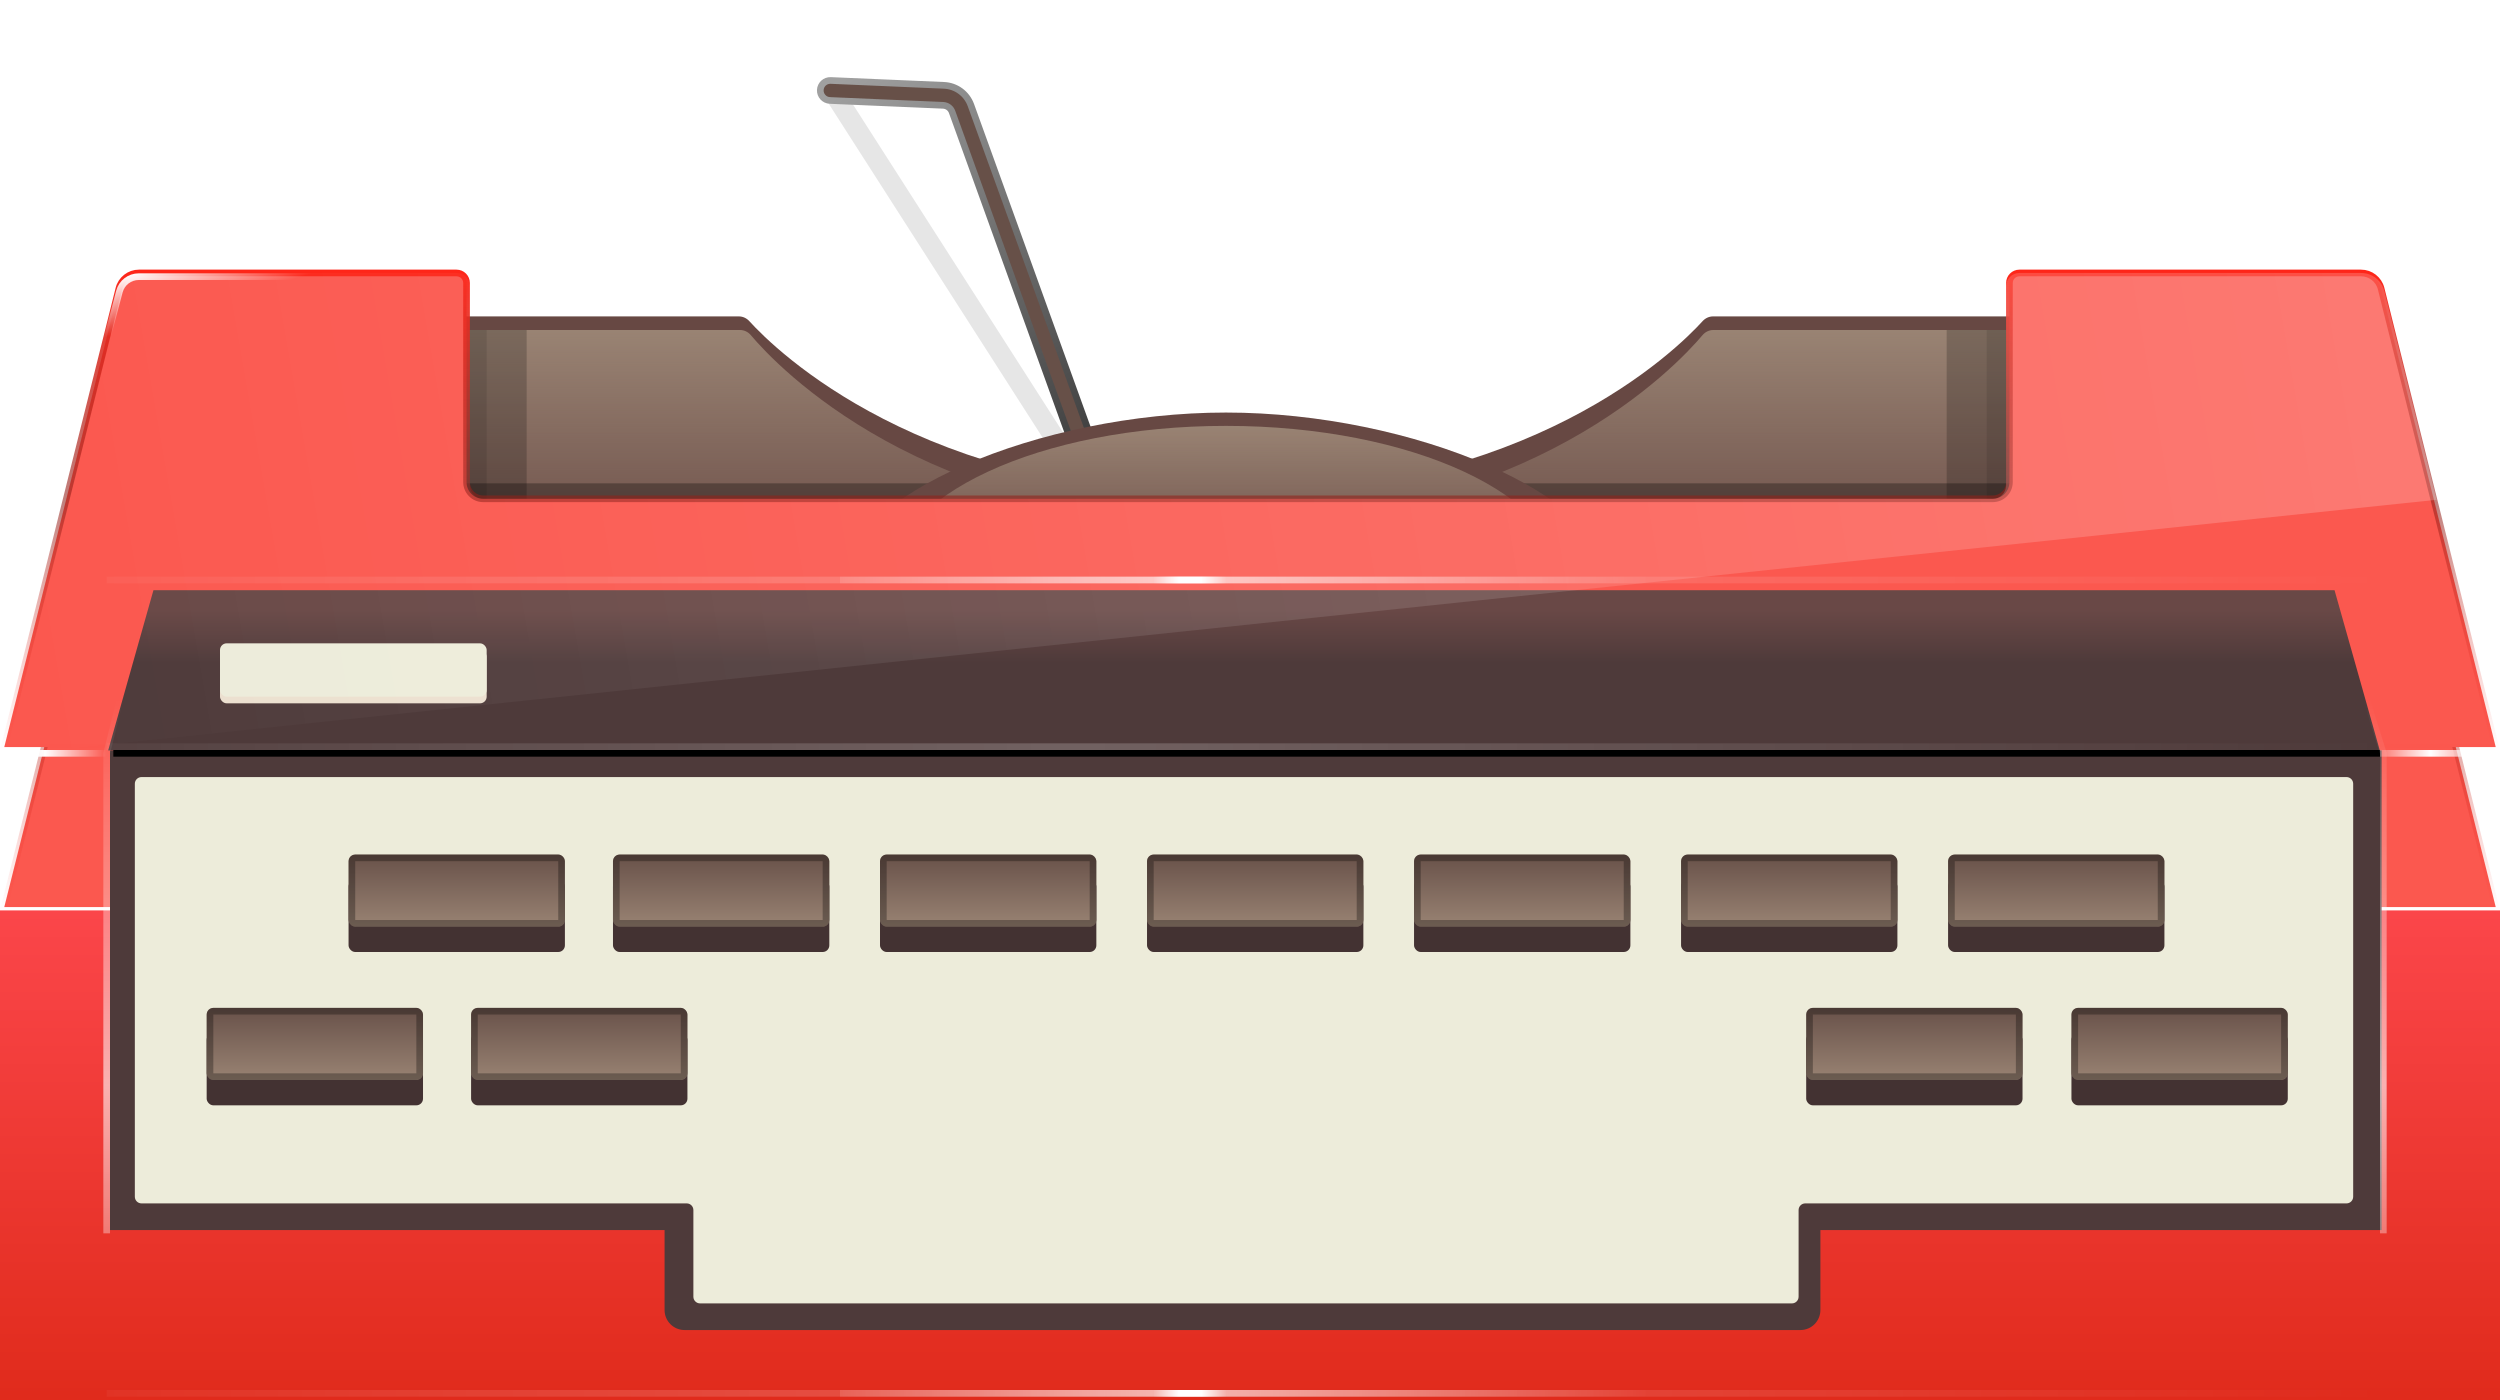 <svg width="375" height="210" viewBox="0 0 375 210" fill="none" xmlns="http://www.w3.org/2000/svg">
<g filter="url(#filter0_dd)">
<path d="M0 112.56H375V207.507C375 208.612 374.105 209.507 373 209.507H2C0.895 209.507 0 208.612 0 207.507V112.56Z" fill="url(#paint0_linear)"/>
<path d="M68.481 40.945C69.309 40.945 69.981 41.616 69.981 42.445V72.32C69.981 73.701 71.1 74.82 72.481 74.82H298.913C300.294 74.82 301.413 73.701 301.413 72.32V42.445C301.413 41.616 302.085 40.945 302.913 40.945H354.156C355.581 40.945 356.823 41.915 357.169 43.297L374.36 112.06H0.64L17.831 43.297C18.177 41.915 19.419 40.945 20.844 40.945H68.481Z" fill="#FB584F" stroke="url(#paint1_linear)"/>
</g>
<path d="M16.5 112.56H357.245V184.507H273.059V196.507C273.059 198.164 271.716 199.507 270.059 199.507H186.873H102.686C101.029 199.507 99.686 198.164 99.686 196.507V184.507H16.5V112.56Z" fill="#4E3A3A"/>
<g filter="url(#filter1_i)">
<path d="M20.226 117.56C20.226 117.008 20.674 116.56 21.226 116.56H351.976C352.528 116.56 352.976 117.008 352.976 117.56V179.51C352.976 180.062 352.528 180.51 351.976 180.51H270.789C270.236 180.51 269.789 180.958 269.789 181.51V194.51C269.789 195.062 269.341 195.51 268.789 195.51H186.601H105.007C104.455 195.51 104.007 195.062 104.007 194.51V181.51C104.007 180.958 103.56 180.51 103.007 180.51H21.226C20.674 180.51 20.226 180.062 20.226 179.51V117.56Z" fill="#EDECDA"/>
</g>
<g filter="url(#filter2_d)">
<path d="M39.664 47.459H110.822C111.427 47.459 111.995 47.726 112.401 48.174C116.267 52.434 138.33 74.305 183.894 74.305C229.458 74.305 251.522 52.434 255.387 48.174C255.794 47.726 256.362 47.459 256.967 47.459H328.125V94.531H39.664V47.459Z" fill="#674843"/>
</g>
<path d="M40 49.5H110.998C111.629 49.5 112.217 49.789 112.623 50.271C116.489 54.861 138.517 78.38 184 78.38C229.483 78.38 251.511 54.861 255.377 50.271C255.783 49.789 256.371 49.5 257.002 49.5H328V87.5H40V49.5Z" fill="url(#paint2_linear)"/>
<path d="M124.683 13.36L162.613 72.568" stroke="black" stroke-opacity="0.1" stroke-width="3"/>
<path fill-rule="evenodd" clip-rule="evenodd" d="M123.044 13.505C123.08 12.677 123.78 12.035 124.607 12.071L141.596 12.801C143.42 12.879 145.015 14.051 145.635 15.768L167.733 76.96C168.015 77.739 167.611 78.599 166.832 78.88C166.053 79.162 165.193 78.758 164.912 77.979L142.814 16.787C142.607 16.215 142.075 15.824 141.467 15.798L124.479 15.068C123.651 15.032 123.009 14.332 123.044 13.505Z" fill="#675048" stroke="url(#paint3_linear)" stroke-linecap="round" stroke-linejoin="round"/>
<g filter="url(#filter3_d)">
<rect x="52.284" y="129.983" width="32.452" height="10.817" rx="1" fill="#433232"/>
</g>
<rect x="52.284" y="128.18" width="32.452" height="10.817" rx="1" fill="url(#paint4_linear)"/>
<rect x="52.784" y="128.68" width="31.452" height="9.817" rx="0.5" stroke="black" stroke-opacity="0.3"/>
<g filter="url(#filter4_d)">
<rect x="91.947" y="129.983" width="32.452" height="10.817" rx="1" fill="#433232"/>
</g>
<rect x="91.947" y="128.18" width="32.452" height="10.817" rx="1" fill="url(#paint5_linear)"/>
<rect x="92.447" y="128.68" width="31.452" height="9.817" rx="0.5" stroke="black" stroke-opacity="0.3"/>
<g filter="url(#filter5_d)">
<rect x="132" y="129.983" width="32.452" height="10.817" rx="1" fill="#433232"/>
</g>
<rect x="132" y="128.18" width="32.452" height="10.817" rx="1" fill="url(#paint6_linear)"/>
<rect x="132.5" y="128.68" width="31.452" height="9.817" rx="0.5" stroke="black" stroke-opacity="0.3"/>
<g filter="url(#filter6_d)">
<rect x="172.053" y="129.983" width="32.452" height="10.817" rx="1" fill="#433232"/>
</g>
<rect x="172.053" y="128.18" width="32.452" height="10.817" rx="1" fill="url(#paint7_linear)"/>
<rect x="172.553" y="128.68" width="31.452" height="9.817" rx="0.5" stroke="black" stroke-opacity="0.3"/>
<g filter="url(#filter7_d)">
<rect x="212.106" y="129.983" width="32.452" height="10.817" rx="1" fill="#433232"/>
</g>
<rect x="212.106" y="128.18" width="32.452" height="10.817" rx="1" fill="url(#paint8_linear)"/>
<rect x="212.606" y="128.68" width="31.452" height="9.817" rx="0.5" stroke="black" stroke-opacity="0.3"/>
<g filter="url(#filter8_d)">
<rect x="252.159" y="129.983" width="32.452" height="10.817" rx="1" fill="#433232"/>
</g>
<rect x="252.159" y="128.18" width="32.452" height="10.817" rx="1" fill="url(#paint9_linear)"/>
<rect x="252.659" y="128.68" width="31.452" height="9.817" rx="0.5" stroke="black" stroke-opacity="0.3"/>
<g filter="url(#filter9_d)">
<rect x="292.212" y="129.983" width="32.452" height="10.817" rx="1" fill="#433232"/>
</g>
<rect x="292.212" y="128.18" width="32.452" height="10.817" rx="1" fill="url(#paint10_linear)"/>
<rect x="292.712" y="128.68" width="31.452" height="9.817" rx="0.5" stroke="black" stroke-opacity="0.3"/>
<g filter="url(#filter10_d)">
<rect x="31" y="152.983" width="32.452" height="10.817" rx="1" fill="#433232"/>
</g>
<rect x="31" y="151.18" width="32.452" height="10.817" rx="1" fill="url(#paint11_linear)"/>
<rect x="31.5" y="151.68" width="31.452" height="9.817" rx="0.5" stroke="black" stroke-opacity="0.3"/>
<g filter="url(#filter11_d)">
<rect x="70.663" y="152.983" width="32.452" height="10.817" rx="1" fill="#433232"/>
</g>
<rect x="70.663" y="151.18" width="32.452" height="10.817" rx="1" fill="url(#paint12_linear)"/>
<rect x="71.163" y="151.68" width="31.452" height="9.817" rx="0.5" stroke="black" stroke-opacity="0.3"/>
<g filter="url(#filter12_d)">
<rect x="270.928" y="152.983" width="32.452" height="10.817" rx="1" fill="#433232"/>
</g>
<rect x="270.928" y="151.18" width="32.452" height="10.817" rx="1" fill="url(#paint13_linear)"/>
<rect x="271.428" y="151.68" width="31.452" height="9.817" rx="0.5" stroke="black" stroke-opacity="0.3"/>
<g filter="url(#filter13_d)">
<rect x="310.716" y="152.983" width="32.452" height="10.817" rx="1" fill="#433232"/>
</g>
<rect x="310.716" y="151.18" width="32.452" height="10.817" rx="1" fill="url(#paint14_linear)"/>
<rect x="311.216" y="151.68" width="31.452" height="9.817" rx="0.5" stroke="black" stroke-opacity="0.3"/>
<rect x="68" y="49.5" width="11" height="34" fill="black" fill-opacity="0.2"/>
<rect x="68" y="49.5" width="5" height="34" fill="black" fill-opacity="0.1"/>
<rect x="292" y="49.5" width="11" height="34" fill="black" fill-opacity="0.2"/>
<rect x="298" y="49.5" width="5" height="34" fill="black" fill-opacity="0.1"/>
<g filter="url(#filter14_f)">
<rect x="50" y="72.5" width="271" height="5" fill="black" fill-opacity="0.3"/>
</g>
<g filter="url(#filter15_d)">
<path d="M241.375 87.32H126.414C126.414 74.376 156.015 61.882 183.894 61.882C211.774 61.882 241.375 74.376 241.375 87.32Z" fill="#674843"/>
</g>
<path d="M234.375 87.32H133.414C133.414 74.376 156.015 63.882 183.894 63.882C211.774 63.882 234.375 74.376 234.375 87.32Z" fill="url(#paint15_linear)"/>
<path d="M68.481 40.945C69.309 40.945 69.981 41.616 69.981 42.445V72.32C69.981 73.701 71.1 74.82 72.481 74.82H298.913C300.294 74.82 301.413 73.701 301.413 72.32V42.445C301.413 41.616 302.085 40.945 302.913 40.945H354.156C355.581 40.945 356.823 41.915 357.169 43.297L374.36 112.06H0.64L17.831 43.297C18.177 41.915 19.419 40.945 20.844 40.945H68.481Z" fill="#FB584F" stroke="url(#paint16_linear)"/>
<path d="M23.016 88.531H350.181L356.971 112.56H16.226L23.016 88.531Z" fill="url(#paint17_linear)"/>
<rect x="33" y="97.5" width="40" height="8" rx="1" fill="#ECE0CF"/>
<rect x="33" y="96.5" width="40" height="8" rx="1" fill="#EDECDA"/>
<rect x="357" y="112.5" width="18" height="1" fill="url(#paint18_linear)"/>
<rect x="17" y="112.5" width="340" height="1" fill="black"/>
<rect opacity="0.2" x="16" y="111.5" width="341" height="1" fill="url(#paint19_linear)"/>
<rect y="112.5" width="16" height="1" fill="url(#paint20_linear)"/>
<rect opacity="0.2" x="16" y="86.5" width="341" height="1" fill="url(#paint21_linear)"/>
<rect opacity="0.6" x="126" y="86.5" width="121" height="1" fill="url(#paint22_linear)"/>
<rect x="173" y="86.5" width="11" height="1" fill="url(#paint23_linear)"/>
<rect opacity="0.2" x="16" y="208.5" width="341" height="1" fill="url(#paint24_linear)"/>
<rect opacity="0.6" x="126" y="208.5" width="121" height="1" fill="url(#paint25_linear)"/>
<rect x="173" y="208.5" width="11" height="1" fill="url(#paint26_linear)"/>
<path d="M365.477 74.967L2.812 113.06H0L17.346 43.676C17.747 42.071 19.19 40.945 20.844 40.945H68.481C69.585 40.945 70.481 41.84 70.481 42.945V72.82C70.481 73.924 71.376 74.82 72.481 74.82H298.913C300.018 74.82 300.913 73.924 300.913 72.82V42.945C300.913 41.84 301.809 40.945 302.913 40.945H354.156C355.81 40.945 357.253 42.071 357.654 43.676L365.477 74.967Z" fill="url(#paint27_linear)"/>
<path d="M18 105L16 113V185" stroke="url(#paint28_linear)" stroke-opacity="0.6"/>
<path d="M355 105L357.5 113V185" stroke="url(#paint29_linear)" stroke-opacity="0.6"/>
<path d="M55 41.5H20.813C19.45 41.5 18.258 42.419 17.911 43.736L16 51" stroke="url(#paint30_linear)"/>
<defs>
<filter id="filter0_dd" x="-40" y="20.445" width="455" height="249.062" filterUnits="userSpaceOnUse" color-interpolation-filters="sRGB">
<feFlood flood-opacity="0" result="BackgroundImageFix"/>
<feColorMatrix in="SourceAlpha" type="matrix" values="0 0 0 0 0 0 0 0 0 0 0 0 0 0 0 0 0 0 127 0"/>
<feOffset dy="4"/>
<feGaussianBlur stdDeviation="2"/>
<feColorMatrix type="matrix" values="0 0 0 0 0 0 0 0 0 0 0 0 0 0 0 0 0 0 0.25 0"/>
<feBlend mode="normal" in2="BackgroundImageFix" result="effect1_dropShadow"/>
<feColorMatrix in="SourceAlpha" type="matrix" values="0 0 0 0 0 0 0 0 0 0 0 0 0 0 0 0 0 0 127 0"/>
<feOffset dy="20"/>
<feGaussianBlur stdDeviation="20"/>
<feColorMatrix type="matrix" values="0 0 0 0 0.425 0 0 0 0 0.337 0 0 0 0 0.025 0 0 0 0.15 0"/>
<feBlend mode="multiply" in2="effect1_dropShadow" result="effect2_dropShadow"/>
<feBlend mode="normal" in="SourceGraphic" in2="effect2_dropShadow" result="shape"/>
</filter>
<filter id="filter1_i" x="20.226" y="116.56" width="332.75" height="78.95" filterUnits="userSpaceOnUse" color-interpolation-filters="sRGB">
<feFlood flood-opacity="0" result="BackgroundImageFix"/>
<feBlend mode="normal" in="SourceGraphic" in2="BackgroundImageFix" result="shape"/>
<feColorMatrix in="SourceAlpha" type="matrix" values="0 0 0 0 0 0 0 0 0 0 0 0 0 0 0 0 0 0 127 0" result="hardAlpha"/>
<feOffset/>
<feGaussianBlur stdDeviation="6"/>
<feComposite in2="hardAlpha" operator="arithmetic" k2="-1" k3="1"/>
<feColorMatrix type="matrix" values="0 0 0 0 0.892 0 0 0 0 0.201 0 0 0 0 0.201 0 0 0 0.25 0"/>
<feBlend mode="normal" in2="shape" result="effect1_innerShadow"/>
</filter>
<filter id="filter2_d" x="27.664" y="35.459" width="312.462" height="71.072" filterUnits="userSpaceOnUse" color-interpolation-filters="sRGB">
<feFlood flood-opacity="0" result="BackgroundImageFix"/>
<feColorMatrix in="SourceAlpha" type="matrix" values="0 0 0 0 0 0 0 0 0 0 0 0 0 0 0 0 0 0 127 0"/>
<feOffset/>
<feGaussianBlur stdDeviation="6"/>
<feColorMatrix type="matrix" values="0 0 0 0 0 0 0 0 0 0 0 0 0 0 0 0 0 0 0.25 0"/>
<feBlend mode="normal" in2="BackgroundImageFix" result="effect1_dropShadow"/>
<feBlend mode="normal" in="SourceGraphic" in2="effect1_dropShadow" result="shape"/>
</filter>
<filter id="filter3_d" x="50.284" y="129.983" width="36.452" height="14.817" filterUnits="userSpaceOnUse" color-interpolation-filters="sRGB">
<feFlood flood-opacity="0" result="BackgroundImageFix"/>
<feColorMatrix in="SourceAlpha" type="matrix" values="0 0 0 0 0 0 0 0 0 0 0 0 0 0 0 0 0 0 127 0"/>
<feOffset dy="2"/>
<feGaussianBlur stdDeviation="1"/>
<feColorMatrix type="matrix" values="0 0 0 0 0 0 0 0 0 0 0 0 0 0 0 0 0 0 0.25 0"/>
<feBlend mode="normal" in2="BackgroundImageFix" result="effect1_dropShadow"/>
<feBlend mode="normal" in="SourceGraphic" in2="effect1_dropShadow" result="shape"/>
</filter>
<filter id="filter4_d" x="89.947" y="129.983" width="36.452" height="14.817" filterUnits="userSpaceOnUse" color-interpolation-filters="sRGB">
<feFlood flood-opacity="0" result="BackgroundImageFix"/>
<feColorMatrix in="SourceAlpha" type="matrix" values="0 0 0 0 0 0 0 0 0 0 0 0 0 0 0 0 0 0 127 0"/>
<feOffset dy="2"/>
<feGaussianBlur stdDeviation="1"/>
<feColorMatrix type="matrix" values="0 0 0 0 0 0 0 0 0 0 0 0 0 0 0 0 0 0 0.25 0"/>
<feBlend mode="normal" in2="BackgroundImageFix" result="effect1_dropShadow"/>
<feBlend mode="normal" in="SourceGraphic" in2="effect1_dropShadow" result="shape"/>
</filter>
<filter id="filter5_d" x="130" y="129.983" width="36.452" height="14.817" filterUnits="userSpaceOnUse" color-interpolation-filters="sRGB">
<feFlood flood-opacity="0" result="BackgroundImageFix"/>
<feColorMatrix in="SourceAlpha" type="matrix" values="0 0 0 0 0 0 0 0 0 0 0 0 0 0 0 0 0 0 127 0"/>
<feOffset dy="2"/>
<feGaussianBlur stdDeviation="1"/>
<feColorMatrix type="matrix" values="0 0 0 0 0 0 0 0 0 0 0 0 0 0 0 0 0 0 0.25 0"/>
<feBlend mode="normal" in2="BackgroundImageFix" result="effect1_dropShadow"/>
<feBlend mode="normal" in="SourceGraphic" in2="effect1_dropShadow" result="shape"/>
</filter>
<filter id="filter6_d" x="170.053" y="129.983" width="36.452" height="14.817" filterUnits="userSpaceOnUse" color-interpolation-filters="sRGB">
<feFlood flood-opacity="0" result="BackgroundImageFix"/>
<feColorMatrix in="SourceAlpha" type="matrix" values="0 0 0 0 0 0 0 0 0 0 0 0 0 0 0 0 0 0 127 0"/>
<feOffset dy="2"/>
<feGaussianBlur stdDeviation="1"/>
<feColorMatrix type="matrix" values="0 0 0 0 0 0 0 0 0 0 0 0 0 0 0 0 0 0 0.25 0"/>
<feBlend mode="normal" in2="BackgroundImageFix" result="effect1_dropShadow"/>
<feBlend mode="normal" in="SourceGraphic" in2="effect1_dropShadow" result="shape"/>
</filter>
<filter id="filter7_d" x="210.106" y="129.983" width="36.452" height="14.817" filterUnits="userSpaceOnUse" color-interpolation-filters="sRGB">
<feFlood flood-opacity="0" result="BackgroundImageFix"/>
<feColorMatrix in="SourceAlpha" type="matrix" values="0 0 0 0 0 0 0 0 0 0 0 0 0 0 0 0 0 0 127 0"/>
<feOffset dy="2"/>
<feGaussianBlur stdDeviation="1"/>
<feColorMatrix type="matrix" values="0 0 0 0 0 0 0 0 0 0 0 0 0 0 0 0 0 0 0.25 0"/>
<feBlend mode="normal" in2="BackgroundImageFix" result="effect1_dropShadow"/>
<feBlend mode="normal" in="SourceGraphic" in2="effect1_dropShadow" result="shape"/>
</filter>
<filter id="filter8_d" x="250.159" y="129.983" width="36.452" height="14.817" filterUnits="userSpaceOnUse" color-interpolation-filters="sRGB">
<feFlood flood-opacity="0" result="BackgroundImageFix"/>
<feColorMatrix in="SourceAlpha" type="matrix" values="0 0 0 0 0 0 0 0 0 0 0 0 0 0 0 0 0 0 127 0"/>
<feOffset dy="2"/>
<feGaussianBlur stdDeviation="1"/>
<feColorMatrix type="matrix" values="0 0 0 0 0 0 0 0 0 0 0 0 0 0 0 0 0 0 0.25 0"/>
<feBlend mode="normal" in2="BackgroundImageFix" result="effect1_dropShadow"/>
<feBlend mode="normal" in="SourceGraphic" in2="effect1_dropShadow" result="shape"/>
</filter>
<filter id="filter9_d" x="290.212" y="129.983" width="36.452" height="14.817" filterUnits="userSpaceOnUse" color-interpolation-filters="sRGB">
<feFlood flood-opacity="0" result="BackgroundImageFix"/>
<feColorMatrix in="SourceAlpha" type="matrix" values="0 0 0 0 0 0 0 0 0 0 0 0 0 0 0 0 0 0 127 0"/>
<feOffset dy="2"/>
<feGaussianBlur stdDeviation="1"/>
<feColorMatrix type="matrix" values="0 0 0 0 0 0 0 0 0 0 0 0 0 0 0 0 0 0 0.25 0"/>
<feBlend mode="normal" in2="BackgroundImageFix" result="effect1_dropShadow"/>
<feBlend mode="normal" in="SourceGraphic" in2="effect1_dropShadow" result="shape"/>
</filter>
<filter id="filter10_d" x="29" y="152.983" width="36.452" height="14.817" filterUnits="userSpaceOnUse" color-interpolation-filters="sRGB">
<feFlood flood-opacity="0" result="BackgroundImageFix"/>
<feColorMatrix in="SourceAlpha" type="matrix" values="0 0 0 0 0 0 0 0 0 0 0 0 0 0 0 0 0 0 127 0"/>
<feOffset dy="2"/>
<feGaussianBlur stdDeviation="1"/>
<feColorMatrix type="matrix" values="0 0 0 0 0 0 0 0 0 0 0 0 0 0 0 0 0 0 0.25 0"/>
<feBlend mode="normal" in2="BackgroundImageFix" result="effect1_dropShadow"/>
<feBlend mode="normal" in="SourceGraphic" in2="effect1_dropShadow" result="shape"/>
</filter>
<filter id="filter11_d" x="68.663" y="152.983" width="36.452" height="14.817" filterUnits="userSpaceOnUse" color-interpolation-filters="sRGB">
<feFlood flood-opacity="0" result="BackgroundImageFix"/>
<feColorMatrix in="SourceAlpha" type="matrix" values="0 0 0 0 0 0 0 0 0 0 0 0 0 0 0 0 0 0 127 0"/>
<feOffset dy="2"/>
<feGaussianBlur stdDeviation="1"/>
<feColorMatrix type="matrix" values="0 0 0 0 0 0 0 0 0 0 0 0 0 0 0 0 0 0 0.25 0"/>
<feBlend mode="normal" in2="BackgroundImageFix" result="effect1_dropShadow"/>
<feBlend mode="normal" in="SourceGraphic" in2="effect1_dropShadow" result="shape"/>
</filter>
<filter id="filter12_d" x="268.928" y="152.983" width="36.452" height="14.817" filterUnits="userSpaceOnUse" color-interpolation-filters="sRGB">
<feFlood flood-opacity="0" result="BackgroundImageFix"/>
<feColorMatrix in="SourceAlpha" type="matrix" values="0 0 0 0 0 0 0 0 0 0 0 0 0 0 0 0 0 0 127 0"/>
<feOffset dy="2"/>
<feGaussianBlur stdDeviation="1"/>
<feColorMatrix type="matrix" values="0 0 0 0 0 0 0 0 0 0 0 0 0 0 0 0 0 0 0.25 0"/>
<feBlend mode="normal" in2="BackgroundImageFix" result="effect1_dropShadow"/>
<feBlend mode="normal" in="SourceGraphic" in2="effect1_dropShadow" result="shape"/>
</filter>
<filter id="filter13_d" x="308.716" y="152.983" width="36.452" height="14.817" filterUnits="userSpaceOnUse" color-interpolation-filters="sRGB">
<feFlood flood-opacity="0" result="BackgroundImageFix"/>
<feColorMatrix in="SourceAlpha" type="matrix" values="0 0 0 0 0 0 0 0 0 0 0 0 0 0 0 0 0 0 127 0"/>
<feOffset dy="2"/>
<feGaussianBlur stdDeviation="1"/>
<feColorMatrix type="matrix" values="0 0 0 0 0 0 0 0 0 0 0 0 0 0 0 0 0 0 0.25 0"/>
<feBlend mode="normal" in2="BackgroundImageFix" result="effect1_dropShadow"/>
<feBlend mode="normal" in="SourceGraphic" in2="effect1_dropShadow" result="shape"/>
</filter>
<filter id="filter14_f" x="44" y="66.5" width="283" height="17" filterUnits="userSpaceOnUse" color-interpolation-filters="sRGB">
<feFlood flood-opacity="0" result="BackgroundImageFix"/>
<feBlend mode="normal" in="SourceGraphic" in2="BackgroundImageFix" result="shape"/>
<feGaussianBlur stdDeviation="3" result="effect1_foregroundBlur"/>
</filter>
<filter id="filter15_d" x="122.414" y="57.882" width="122.962" height="33.438" filterUnits="userSpaceOnUse" color-interpolation-filters="sRGB">
<feFlood flood-opacity="0" result="BackgroundImageFix"/>
<feColorMatrix in="SourceAlpha" type="matrix" values="0 0 0 0 0 0 0 0 0 0 0 0 0 0 0 0 0 0 127 0"/>
<feOffset/>
<feGaussianBlur stdDeviation="2"/>
<feColorMatrix type="matrix" values="0 0 0 0 0 0 0 0 0 0 0 0 0 0 0 0 0 0 0.25 0"/>
<feBlend mode="multiply" in2="BackgroundImageFix" result="effect1_dropShadow"/>
<feBlend mode="normal" in="SourceGraphic" in2="effect1_dropShadow" result="shape"/>
</filter>
<linearGradient id="paint0_linear" x1="187.5" y1="112.56" x2="187.5" y2="204.507" gradientUnits="userSpaceOnUse">
<stop stop-color="#FB464A"/>
<stop offset="1" stop-color="#D92410"/>
</linearGradient>
<linearGradient id="paint1_linear" x1="187.5" y1="40.445" x2="187.5" y2="112.56" gradientUnits="userSpaceOnUse">
<stop stop-color="#FF2518"/>
<stop offset="0.489" stop-color="#8F1F19" stop-opacity="0.56"/>
<stop offset="1" stop-color="#FF2518" stop-opacity="0"/>
</linearGradient>
<linearGradient id="paint2_linear" x1="184" y1="49.5" x2="184" y2="87.5" gradientUnits="userSpaceOnUse">
<stop stop-color="#998373"/>
<stop offset="1" stop-color="#998373" stop-opacity="0"/>
</linearGradient>
<linearGradient id="paint3_linear" x1="123.432" y1="14.326" x2="164.986" y2="68.139" gradientUnits="userSpaceOnUse">
<stop stop-color="#A0A0A0"/>
<stop offset="1" stop-color="#3C3C3C"/>
</linearGradient>
<linearGradient id="paint4_linear" x1="68.51" y1="128.18" x2="68.51" y2="138.998" gradientUnits="userSpaceOnUse">
<stop stop-color="#685149"/>
<stop offset="1" stop-color="#998373"/>
</linearGradient>
<linearGradient id="paint5_linear" x1="108.173" y1="128.18" x2="108.173" y2="138.998" gradientUnits="userSpaceOnUse">
<stop stop-color="#685149"/>
<stop offset="1" stop-color="#998373"/>
</linearGradient>
<linearGradient id="paint6_linear" x1="148.226" y1="128.18" x2="148.226" y2="138.998" gradientUnits="userSpaceOnUse">
<stop stop-color="#685149"/>
<stop offset="1" stop-color="#998373"/>
</linearGradient>
<linearGradient id="paint7_linear" x1="188.279" y1="128.18" x2="188.279" y2="138.998" gradientUnits="userSpaceOnUse">
<stop stop-color="#685149"/>
<stop offset="1" stop-color="#998373"/>
</linearGradient>
<linearGradient id="paint8_linear" x1="228.332" y1="128.18" x2="228.332" y2="138.998" gradientUnits="userSpaceOnUse">
<stop stop-color="#685149"/>
<stop offset="1" stop-color="#998373"/>
</linearGradient>
<linearGradient id="paint9_linear" x1="268.385" y1="128.18" x2="268.385" y2="138.998" gradientUnits="userSpaceOnUse">
<stop stop-color="#685149"/>
<stop offset="1" stop-color="#998373"/>
</linearGradient>
<linearGradient id="paint10_linear" x1="308.438" y1="128.18" x2="308.438" y2="138.998" gradientUnits="userSpaceOnUse">
<stop stop-color="#685149"/>
<stop offset="1" stop-color="#998373"/>
</linearGradient>
<linearGradient id="paint11_linear" x1="47.226" y1="151.18" x2="47.226" y2="161.998" gradientUnits="userSpaceOnUse">
<stop stop-color="#685149"/>
<stop offset="1" stop-color="#998373"/>
</linearGradient>
<linearGradient id="paint12_linear" x1="86.889" y1="151.18" x2="86.889" y2="161.998" gradientUnits="userSpaceOnUse">
<stop stop-color="#685149"/>
<stop offset="1" stop-color="#998373"/>
</linearGradient>
<linearGradient id="paint13_linear" x1="287.154" y1="151.18" x2="287.154" y2="161.998" gradientUnits="userSpaceOnUse">
<stop stop-color="#685149"/>
<stop offset="1" stop-color="#998373"/>
</linearGradient>
<linearGradient id="paint14_linear" x1="326.942" y1="151.18" x2="326.942" y2="161.998" gradientUnits="userSpaceOnUse">
<stop stop-color="#685149"/>
<stop offset="1" stop-color="#998373"/>
</linearGradient>
<linearGradient id="paint15_linear" x1="183.894" y1="63.882" x2="183.894" y2="87.32" gradientUnits="userSpaceOnUse">
<stop stop-color="#998373"/>
<stop offset="1" stop-color="#998373" stop-opacity="0"/>
</linearGradient>
<linearGradient id="paint16_linear" x1="187.5" y1="40.445" x2="187.5" y2="112.56" gradientUnits="userSpaceOnUse">
<stop stop-color="#FF2518"/>
<stop offset="0.489" stop-color="#8F1F19" stop-opacity="0.56"/>
<stop offset="1" stop-color="#FF2518" stop-opacity="0"/>
</linearGradient>
<linearGradient id="paint17_linear" x1="186.599" y1="91.531" x2="186.599" y2="99.5" gradientUnits="userSpaceOnUse">
<stop stop-color="#694846"/>
<stop offset="1" stop-color="#4E3A3A"/>
</linearGradient>
<linearGradient id="paint18_linear" x1="357" y1="113.5" x2="375" y2="113.5" gradientUnits="userSpaceOnUse">
<stop stop-color="white" stop-opacity="0.2"/>
<stop offset="0.422" stop-color="white"/>
<stop offset="1" stop-color="white" stop-opacity="0"/>
</linearGradient>
<linearGradient id="paint19_linear" x1="16" y1="112.5" x2="357" y2="112.5" gradientUnits="userSpaceOnUse">
<stop stop-color="white" stop-opacity="0.2"/>
<stop offset="0.422" stop-color="white"/>
<stop offset="1" stop-color="white" stop-opacity="0"/>
</linearGradient>
<linearGradient id="paint20_linear" x1="0" y1="113.5" x2="16" y2="113.5" gradientUnits="userSpaceOnUse">
<stop stop-color="white" stop-opacity="0.2"/>
<stop offset="0.422" stop-color="white"/>
<stop offset="1" stop-color="white" stop-opacity="0"/>
</linearGradient>
<linearGradient id="paint21_linear" x1="16" y1="87.5" x2="357" y2="87.5" gradientUnits="userSpaceOnUse">
<stop stop-color="white" stop-opacity="0.2"/>
<stop offset="0.422" stop-color="white"/>
<stop offset="1" stop-color="white" stop-opacity="0"/>
</linearGradient>
<linearGradient id="paint22_linear" x1="126" y1="87.5" x2="247" y2="87.5" gradientUnits="userSpaceOnUse">
<stop stop-color="white" stop-opacity="0.2"/>
<stop offset="0.422" stop-color="white"/>
<stop offset="1" stop-color="white" stop-opacity="0"/>
</linearGradient>
<linearGradient id="paint23_linear" x1="173" y1="87.5" x2="184" y2="87.5" gradientUnits="userSpaceOnUse">
<stop stop-color="white" stop-opacity="0"/>
<stop offset="0.349" stop-color="white"/>
<stop offset="0.656" stop-color="white"/>
<stop offset="1" stop-color="white" stop-opacity="0"/>
</linearGradient>
<linearGradient id="paint24_linear" x1="16" y1="209.5" x2="357" y2="209.5" gradientUnits="userSpaceOnUse">
<stop stop-color="white" stop-opacity="0.2"/>
<stop offset="0.422" stop-color="white"/>
<stop offset="1" stop-color="white" stop-opacity="0"/>
</linearGradient>
<linearGradient id="paint25_linear" x1="126" y1="209.5" x2="247" y2="209.5" gradientUnits="userSpaceOnUse">
<stop stop-color="white" stop-opacity="0.2"/>
<stop offset="0.422" stop-color="white"/>
<stop offset="1" stop-color="white" stop-opacity="0"/>
</linearGradient>
<linearGradient id="paint26_linear" x1="173" y1="209.5" x2="184" y2="209.5" gradientUnits="userSpaceOnUse">
<stop stop-color="white" stop-opacity="0"/>
<stop offset="0.349" stop-color="white"/>
<stop offset="0.656" stop-color="white"/>
<stop offset="1" stop-color="white" stop-opacity="0"/>
</linearGradient>
<linearGradient id="paint27_linear" x1="359" y1="41" x2="5.5" y2="102.5" gradientUnits="userSpaceOnUse">
<stop stop-color="white" stop-opacity="0.2"/>
<stop offset="1" stop-color="white" stop-opacity="0"/>
</linearGradient>
<linearGradient id="paint28_linear" x1="16.014" y1="205" x2="16.001" y2="105" gradientUnits="userSpaceOnUse">
<stop stop-color="white" stop-opacity="0.2"/>
<stop offset="0.422" stop-color="white"/>
<stop offset="1" stop-color="white" stop-opacity="0"/>
</linearGradient>
<linearGradient id="paint29_linear" x1="357.99" y1="205" x2="357.976" y2="105" gradientUnits="userSpaceOnUse">
<stop stop-color="white" stop-opacity="0.2"/>
<stop offset="0.422" stop-color="white"/>
<stop offset="1" stop-color="white" stop-opacity="0"/>
</linearGradient>
<linearGradient id="paint30_linear" x1="18.559" y1="41.448" x2="20.905" y2="49.029" gradientUnits="userSpaceOnUse">
<stop stop-color="white"/>
<stop offset="1" stop-color="white" stop-opacity="0"/>
</linearGradient>
</defs>
</svg>
